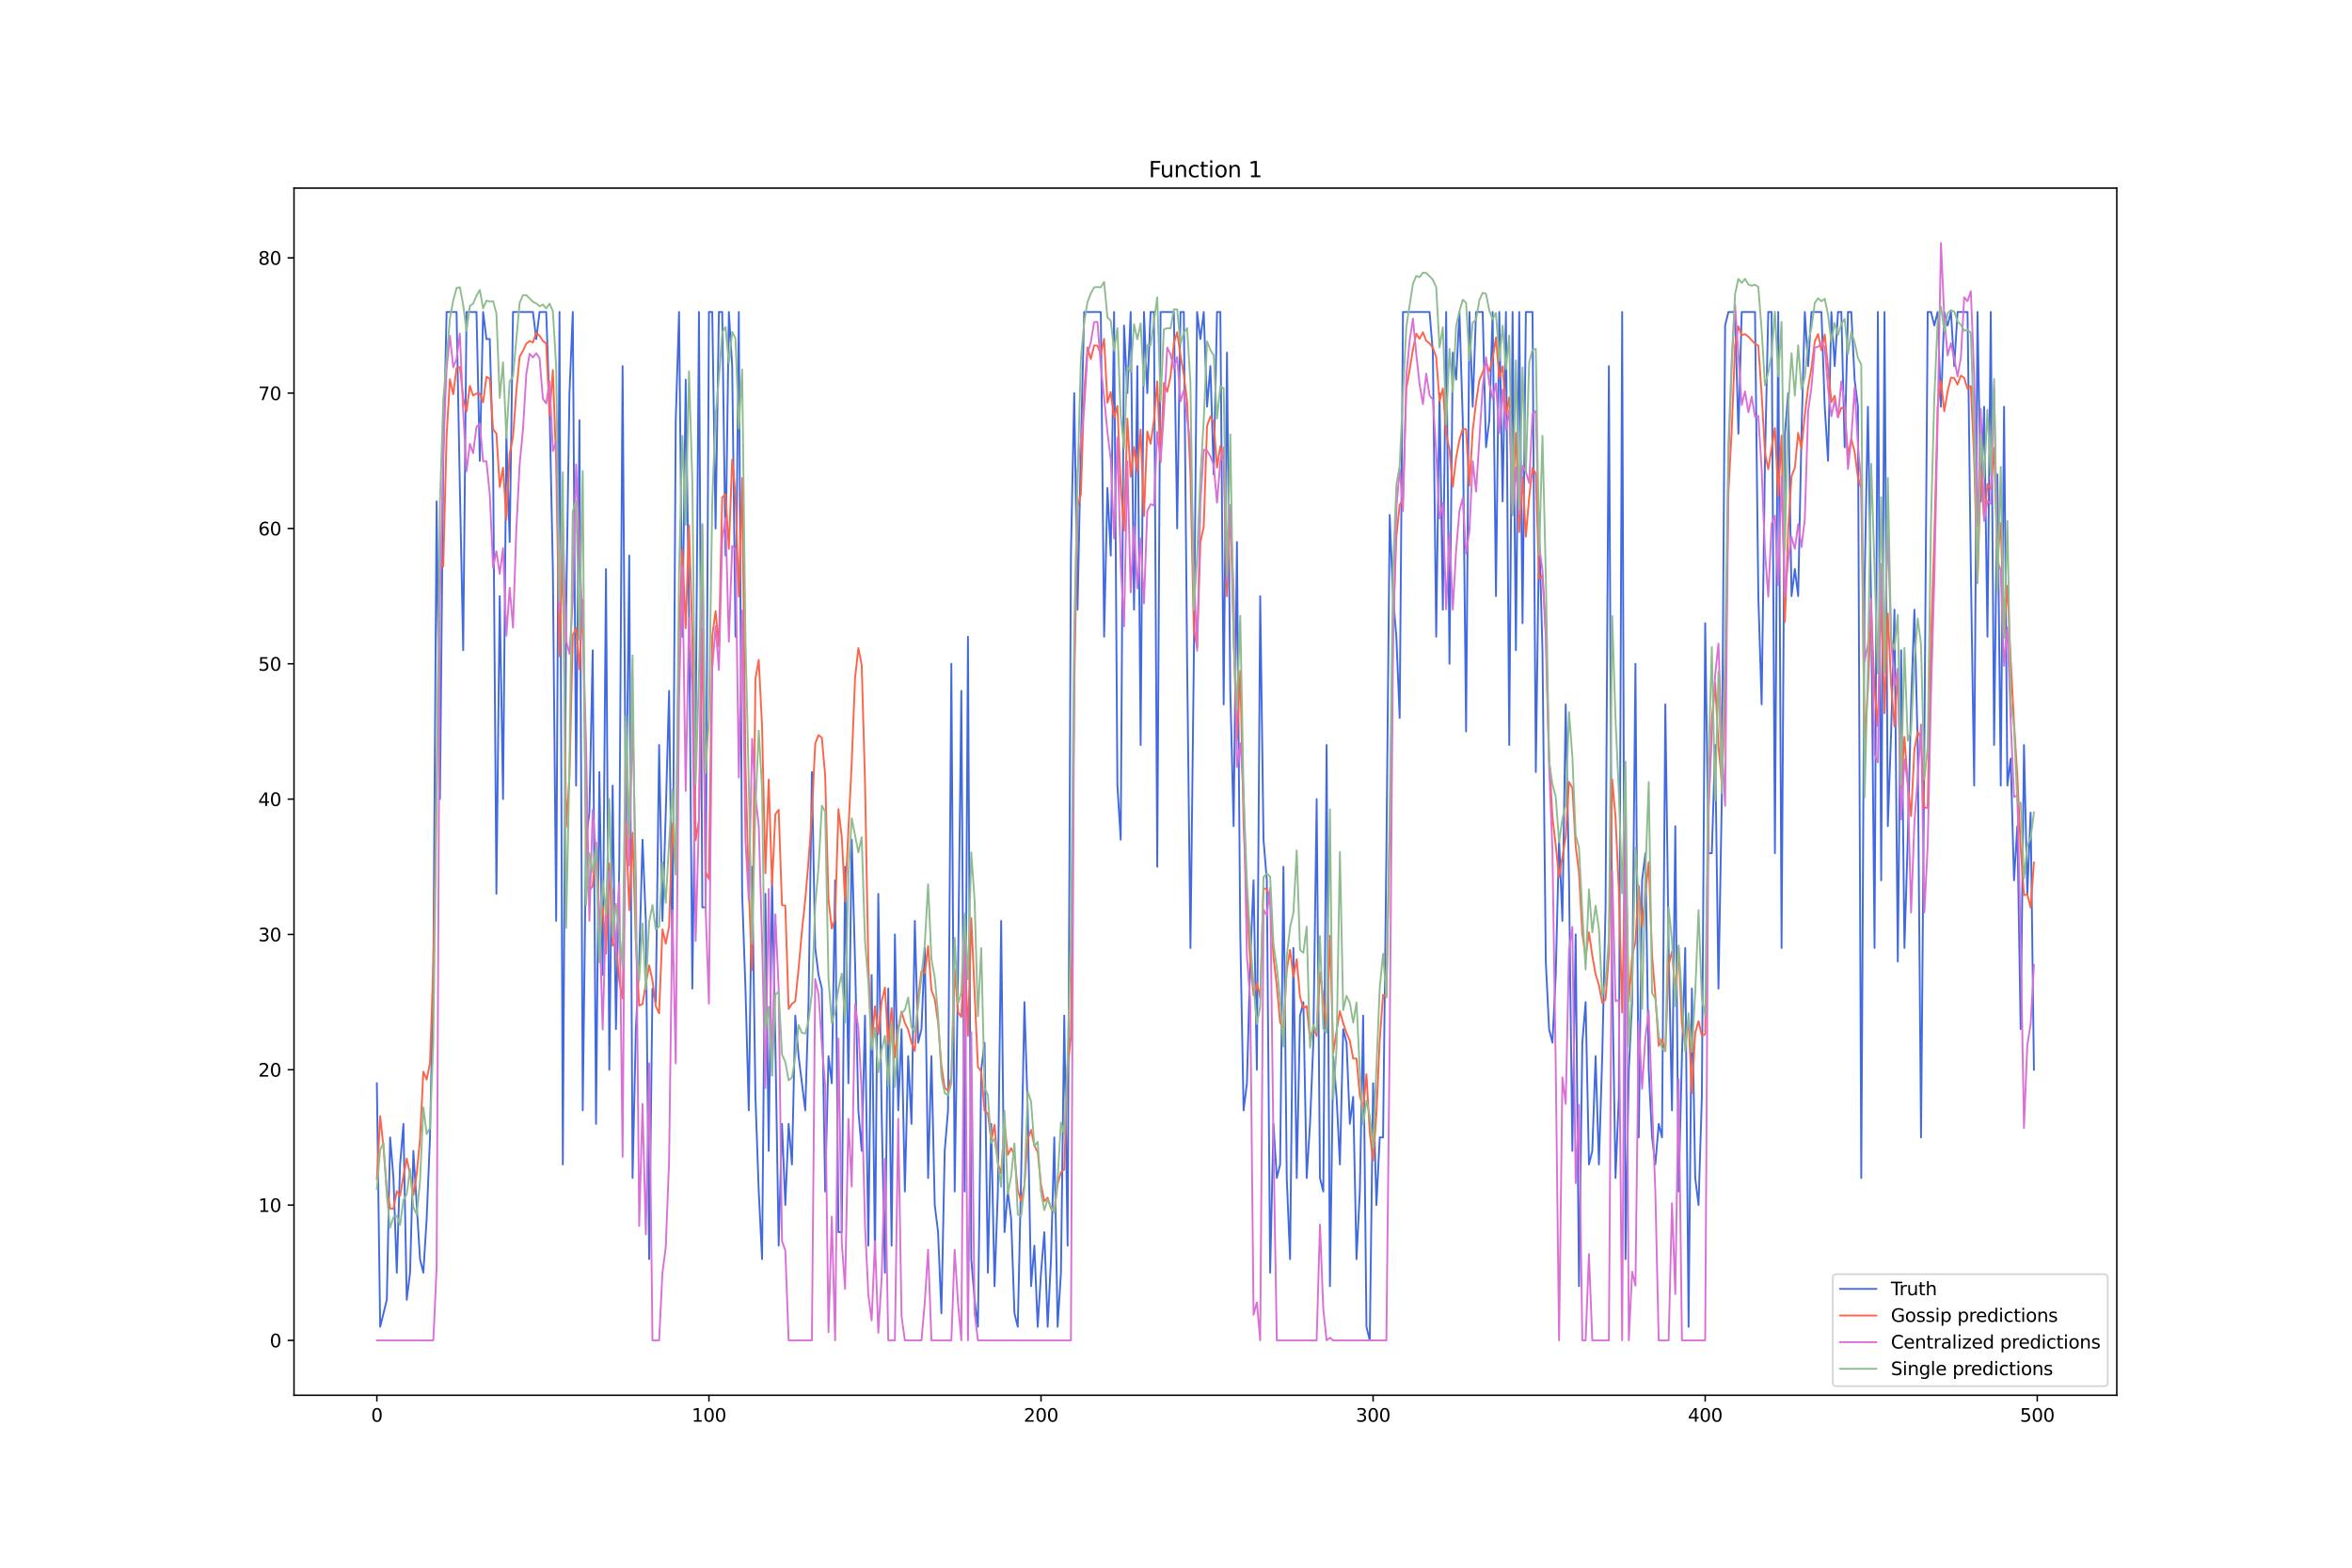 <?xml version="1.0" encoding="utf-8" standalone="no"?>
<!DOCTYPE svg PUBLIC "-//W3C//DTD SVG 1.1//EN"
  "http://www.w3.org/Graphics/SVG/1.1/DTD/svg11.dtd">
<svg xmlns:xlink="http://www.w3.org/1999/xlink" width="1296pt" height="864pt" viewBox="0 0 1296 864" xmlns="http://www.w3.org/2000/svg" version="1.1">
 <defs>
  <style type="text/css">*{stroke-linejoin: round; stroke-linecap: butt}</style>
 </defs>
 <g id="figure_1">
  <g id="patch_1">
   <path d="M 0 864 
L 1296 864 
L 1296 0 
L 0 0 
z
" style="fill: #ffffff"/>
  </g>
  <g id="axes_1">
   <g id="patch_2">
    <path d="M 162 768.96 
L 1166.4 768.96 
L 1166.4 103.68 
L 162 103.68 
z
" style="fill: #ffffff"/>
   </g>
   <g id="matplotlib.axis_1">
    <g id="xtick_1">
     <g id="line2d_1">
      <defs>
       <path id="m8a4a2d8329" d="M 0 0 
L 0 3.5 
" style="stroke: #000000; stroke-width: 0.8"/>
      </defs>
      <g>
       <use xlink:href="#m8a4a2d8329" x="207.655" y="768.96" style="stroke: #000000; stroke-width: 0.8"/>
      </g>
     </g>
     <g id="text_1">
      <!-- 0 -->
      <g transform="translate(204.473 783.558) scale(0.1 -0.1)">
       <defs>
        <path id="DejaVuSans-30" d="M 2034 4250 
Q 1547 4250 1301 3770 
Q 1056 3291 1056 2328 
Q 1056 1369 1301 889 
Q 1547 409 2034 409 
Q 2525 409 2770 889 
Q 3016 1369 3016 2328 
Q 3016 3291 2770 3770 
Q 2525 4250 2034 4250 
z
M 2034 4750 
Q 2819 4750 3233 4129 
Q 3647 3509 3647 2328 
Q 3647 1150 3233 529 
Q 2819 -91 2034 -91 
Q 1250 -91 836 529 
Q 422 1150 422 2328 
Q 422 3509 836 4129 
Q 1250 4750 2034 4750 
z
" transform="scale(0.016)"/>
       </defs>
       <use xlink:href="#DejaVuSans-30"/>
      </g>
     </g>
    </g>
    <g id="xtick_2">
     <g id="line2d_2">
      <g>
       <use xlink:href="#m8a4a2d8329" x="390.639" y="768.96" style="stroke: #000000; stroke-width: 0.8"/>
      </g>
     </g>
     <g id="text_2">
      <!-- 100 -->
      <g transform="translate(381.095 783.558) scale(0.1 -0.1)">
       <defs>
        <path id="DejaVuSans-31" d="M 794 531 
L 1825 531 
L 1825 4091 
L 703 3866 
L 703 4441 
L 1819 4666 
L 2450 4666 
L 2450 531 
L 3481 531 
L 3481 0 
L 794 0 
L 794 531 
z
" transform="scale(0.016)"/>
       </defs>
       <use xlink:href="#DejaVuSans-31"/>
       <use xlink:href="#DejaVuSans-30" x="63.623"/>
       <use xlink:href="#DejaVuSans-30" x="127.246"/>
      </g>
     </g>
    </g>
    <g id="xtick_3">
     <g id="line2d_3">
      <g>
       <use xlink:href="#m8a4a2d8329" x="573.623" y="768.96" style="stroke: #000000; stroke-width: 0.8"/>
      </g>
     </g>
     <g id="text_3">
      <!-- 200 -->
      <g transform="translate(564.079 783.558) scale(0.1 -0.1)">
       <defs>
        <path id="DejaVuSans-32" d="M 1228 531 
L 3431 531 
L 3431 0 
L 469 0 
L 469 531 
Q 828 903 1448 1529 
Q 2069 2156 2228 2338 
Q 2531 2678 2651 2914 
Q 2772 3150 2772 3378 
Q 2772 3750 2511 3984 
Q 2250 4219 1831 4219 
Q 1534 4219 1204 4116 
Q 875 4013 500 3803 
L 500 4441 
Q 881 4594 1212 4672 
Q 1544 4750 1819 4750 
Q 2544 4750 2975 4387 
Q 3406 4025 3406 3419 
Q 3406 3131 3298 2873 
Q 3191 2616 2906 2266 
Q 2828 2175 2409 1742 
Q 1991 1309 1228 531 
z
" transform="scale(0.016)"/>
       </defs>
       <use xlink:href="#DejaVuSans-32"/>
       <use xlink:href="#DejaVuSans-30" x="63.623"/>
       <use xlink:href="#DejaVuSans-30" x="127.246"/>
      </g>
     </g>
    </g>
    <g id="xtick_4">
     <g id="line2d_4">
      <g>
       <use xlink:href="#m8a4a2d8329" x="756.607" y="768.96" style="stroke: #000000; stroke-width: 0.8"/>
      </g>
     </g>
     <g id="text_4">
      <!-- 300 -->
      <g transform="translate(747.063 783.558) scale(0.1 -0.1)">
       <defs>
        <path id="DejaVuSans-33" d="M 2597 2516 
Q 3050 2419 3304 2112 
Q 3559 1806 3559 1356 
Q 3559 666 3084 287 
Q 2609 -91 1734 -91 
Q 1441 -91 1130 -33 
Q 819 25 488 141 
L 488 750 
Q 750 597 1062 519 
Q 1375 441 1716 441 
Q 2309 441 2620 675 
Q 2931 909 2931 1356 
Q 2931 1769 2642 2001 
Q 2353 2234 1838 2234 
L 1294 2234 
L 1294 2753 
L 1863 2753 
Q 2328 2753 2575 2939 
Q 2822 3125 2822 3475 
Q 2822 3834 2567 4026 
Q 2313 4219 1838 4219 
Q 1578 4219 1281 4162 
Q 984 4106 628 3988 
L 628 4550 
Q 988 4650 1302 4700 
Q 1616 4750 1894 4750 
Q 2613 4750 3031 4423 
Q 3450 4097 3450 3541 
Q 3450 3153 3228 2886 
Q 3006 2619 2597 2516 
z
" transform="scale(0.016)"/>
       </defs>
       <use xlink:href="#DejaVuSans-33"/>
       <use xlink:href="#DejaVuSans-30" x="63.623"/>
       <use xlink:href="#DejaVuSans-30" x="127.246"/>
      </g>
     </g>
    </g>
    <g id="xtick_5">
     <g id="line2d_5">
      <g>
       <use xlink:href="#m8a4a2d8329" x="939.591" y="768.96" style="stroke: #000000; stroke-width: 0.8"/>
      </g>
     </g>
     <g id="text_5">
      <!-- 400 -->
      <g transform="translate(930.047 783.558) scale(0.1 -0.1)">
       <defs>
        <path id="DejaVuSans-34" d="M 2419 4116 
L 825 1625 
L 2419 1625 
L 2419 4116 
z
M 2253 4666 
L 3047 4666 
L 3047 1625 
L 3713 1625 
L 3713 1100 
L 3047 1100 
L 3047 0 
L 2419 0 
L 2419 1100 
L 313 1100 
L 313 1709 
L 2253 4666 
z
" transform="scale(0.016)"/>
       </defs>
       <use xlink:href="#DejaVuSans-34"/>
       <use xlink:href="#DejaVuSans-30" x="63.623"/>
       <use xlink:href="#DejaVuSans-30" x="127.246"/>
      </g>
     </g>
    </g>
    <g id="xtick_6">
     <g id="line2d_6">
      <g>
       <use xlink:href="#m8a4a2d8329" x="1122.575" y="768.96" style="stroke: #000000; stroke-width: 0.8"/>
      </g>
     </g>
     <g id="text_6">
      <!-- 500 -->
      <g transform="translate(1113.032 783.558) scale(0.1 -0.1)">
       <defs>
        <path id="DejaVuSans-35" d="M 691 4666 
L 3169 4666 
L 3169 4134 
L 1269 4134 
L 1269 2991 
Q 1406 3038 1543 3061 
Q 1681 3084 1819 3084 
Q 2600 3084 3056 2656 
Q 3513 2228 3513 1497 
Q 3513 744 3044 326 
Q 2575 -91 1722 -91 
Q 1428 -91 1123 -41 
Q 819 9 494 109 
L 494 744 
Q 775 591 1075 516 
Q 1375 441 1709 441 
Q 2250 441 2565 725 
Q 2881 1009 2881 1497 
Q 2881 1984 2565 2268 
Q 2250 2553 1709 2553 
Q 1456 2553 1204 2497 
Q 953 2441 691 2322 
L 691 4666 
z
" transform="scale(0.016)"/>
       </defs>
       <use xlink:href="#DejaVuSans-35"/>
       <use xlink:href="#DejaVuSans-30" x="63.623"/>
       <use xlink:href="#DejaVuSans-30" x="127.246"/>
      </g>
     </g>
    </g>
   </g>
   <g id="matplotlib.axis_2">
    <g id="ytick_1">
     <g id="line2d_7">
      <defs>
       <path id="mbf4231fd70" d="M 0 0 
L -3.5 0 
" style="stroke: #000000; stroke-width: 0.8"/>
      </defs>
      <g>
       <use xlink:href="#mbf4231fd70" x="162" y="738.72" style="stroke: #000000; stroke-width: 0.8"/>
      </g>
     </g>
     <g id="text_7">
      <!-- 0 -->
      <g transform="translate(148.637 742.519) scale(0.1 -0.1)">
       <use xlink:href="#DejaVuSans-30"/>
      </g>
     </g>
    </g>
    <g id="ytick_2">
     <g id="line2d_8">
      <g>
       <use xlink:href="#mbf4231fd70" x="162" y="664.144" style="stroke: #000000; stroke-width: 0.8"/>
      </g>
     </g>
     <g id="text_8">
      <!-- 10 -->
      <g transform="translate(142.275 667.943) scale(0.1 -0.1)">
       <use xlink:href="#DejaVuSans-31"/>
       <use xlink:href="#DejaVuSans-30" x="63.623"/>
      </g>
     </g>
    </g>
    <g id="ytick_3">
     <g id="line2d_9">
      <g>
       <use xlink:href="#mbf4231fd70" x="162" y="589.568" style="stroke: #000000; stroke-width: 0.8"/>
      </g>
     </g>
     <g id="text_9">
      <!-- 20 -->
      <g transform="translate(142.275 593.367) scale(0.1 -0.1)">
       <use xlink:href="#DejaVuSans-32"/>
       <use xlink:href="#DejaVuSans-30" x="63.623"/>
      </g>
     </g>
    </g>
    <g id="ytick_4">
     <g id="line2d_10">
      <g>
       <use xlink:href="#mbf4231fd70" x="162" y="514.992" style="stroke: #000000; stroke-width: 0.8"/>
      </g>
     </g>
     <g id="text_10">
      <!-- 30 -->
      <g transform="translate(142.275 518.791) scale(0.1 -0.1)">
       <use xlink:href="#DejaVuSans-33"/>
       <use xlink:href="#DejaVuSans-30" x="63.623"/>
      </g>
     </g>
    </g>
    <g id="ytick_5">
     <g id="line2d_11">
      <g>
       <use xlink:href="#mbf4231fd70" x="162" y="440.416" style="stroke: #000000; stroke-width: 0.8"/>
      </g>
     </g>
     <g id="text_11">
      <!-- 40 -->
      <g transform="translate(142.275 444.215) scale(0.1 -0.1)">
       <use xlink:href="#DejaVuSans-34"/>
       <use xlink:href="#DejaVuSans-30" x="63.623"/>
      </g>
     </g>
    </g>
    <g id="ytick_6">
     <g id="line2d_12">
      <g>
       <use xlink:href="#mbf4231fd70" x="162" y="365.84" style="stroke: #000000; stroke-width: 0.8"/>
      </g>
     </g>
     <g id="text_12">
      <!-- 50 -->
      <g transform="translate(142.275 369.639) scale(0.1 -0.1)">
       <use xlink:href="#DejaVuSans-35"/>
       <use xlink:href="#DejaVuSans-30" x="63.623"/>
      </g>
     </g>
    </g>
    <g id="ytick_7">
     <g id="line2d_13">
      <g>
       <use xlink:href="#mbf4231fd70" x="162" y="291.264" style="stroke: #000000; stroke-width: 0.8"/>
      </g>
     </g>
     <g id="text_13">
      <!-- 60 -->
      <g transform="translate(142.275 295.063) scale(0.1 -0.1)">
       <defs>
        <path id="DejaVuSans-36" d="M 2113 2584 
Q 1688 2584 1439 2293 
Q 1191 2003 1191 1497 
Q 1191 994 1439 701 
Q 1688 409 2113 409 
Q 2538 409 2786 701 
Q 3034 994 3034 1497 
Q 3034 2003 2786 2293 
Q 2538 2584 2113 2584 
z
M 3366 4563 
L 3366 3988 
Q 3128 4100 2886 4159 
Q 2644 4219 2406 4219 
Q 1781 4219 1451 3797 
Q 1122 3375 1075 2522 
Q 1259 2794 1537 2939 
Q 1816 3084 2150 3084 
Q 2853 3084 3261 2657 
Q 3669 2231 3669 1497 
Q 3669 778 3244 343 
Q 2819 -91 2113 -91 
Q 1303 -91 875 529 
Q 447 1150 447 2328 
Q 447 3434 972 4092 
Q 1497 4750 2381 4750 
Q 2619 4750 2861 4703 
Q 3103 4656 3366 4563 
z
" transform="scale(0.016)"/>
       </defs>
       <use xlink:href="#DejaVuSans-36"/>
       <use xlink:href="#DejaVuSans-30" x="63.623"/>
      </g>
     </g>
    </g>
    <g id="ytick_8">
     <g id="line2d_14">
      <g>
       <use xlink:href="#mbf4231fd70" x="162" y="216.688" style="stroke: #000000; stroke-width: 0.8"/>
      </g>
     </g>
     <g id="text_14">
      <!-- 70 -->
      <g transform="translate(142.275 220.487) scale(0.1 -0.1)">
       <defs>
        <path id="DejaVuSans-37" d="M 525 4666 
L 3525 4666 
L 3525 4397 
L 1831 0 
L 1172 0 
L 2766 4134 
L 525 4134 
L 525 4666 
z
" transform="scale(0.016)"/>
       </defs>
       <use xlink:href="#DejaVuSans-37"/>
       <use xlink:href="#DejaVuSans-30" x="63.623"/>
      </g>
     </g>
    </g>
    <g id="ytick_9">
     <g id="line2d_15">
      <g>
       <use xlink:href="#mbf4231fd70" x="162" y="142.111" style="stroke: #000000; stroke-width: 0.8"/>
      </g>
     </g>
     <g id="text_15">
      <!-- 80 -->
      <g transform="translate(142.275 145.911) scale(0.1 -0.1)">
       <defs>
        <path id="DejaVuSans-38" d="M 2034 2216 
Q 1584 2216 1326 1975 
Q 1069 1734 1069 1313 
Q 1069 891 1326 650 
Q 1584 409 2034 409 
Q 2484 409 2743 651 
Q 3003 894 3003 1313 
Q 3003 1734 2745 1975 
Q 2488 2216 2034 2216 
z
M 1403 2484 
Q 997 2584 770 2862 
Q 544 3141 544 3541 
Q 544 4100 942 4425 
Q 1341 4750 2034 4750 
Q 2731 4750 3128 4425 
Q 3525 4100 3525 3541 
Q 3525 3141 3298 2862 
Q 3072 2584 2669 2484 
Q 3125 2378 3379 2068 
Q 3634 1759 3634 1313 
Q 3634 634 3220 271 
Q 2806 -91 2034 -91 
Q 1263 -91 848 271 
Q 434 634 434 1313 
Q 434 1759 690 2068 
Q 947 2378 1403 2484 
z
M 1172 3481 
Q 1172 3119 1398 2916 
Q 1625 2713 2034 2713 
Q 2441 2713 2670 2916 
Q 2900 3119 2900 3481 
Q 2900 3844 2670 4047 
Q 2441 4250 2034 4250 
Q 1625 4250 1398 4047 
Q 1172 3844 1172 3481 
z
" transform="scale(0.016)"/>
       </defs>
       <use xlink:href="#DejaVuSans-38"/>
       <use xlink:href="#DejaVuSans-30" x="63.623"/>
      </g>
     </g>
    </g>
   </g>
   <g id="line2d_16">
    <path d="M 207.655 597.025 
L 209.484 731.262 
L 213.144 716.347 
L 214.974 626.856 
L 216.804 649.229 
L 218.634 701.432 
L 220.463 641.771 
L 222.293 619.398 
L 224.123 716.347 
L 225.953 701.432 
L 227.783 634.314 
L 231.442 693.974 
L 233.272 701.432 
L 235.102 671.602 
L 236.932 626.856 
L 238.762 537.365 
L 240.592 276.348 
L 242.422 440.416 
L 244.251 253.976 
L 246.081 171.942 
L 251.571 171.942 
L 253.401 268.891 
L 255.23 358.382 
L 257.06 171.942 
L 262.55 171.942 
L 264.38 253.976 
L 266.209 171.942 
L 268.039 186.857 
L 269.869 186.857 
L 271.699 253.976 
L 273.529 492.619 
L 275.359 328.552 
L 277.189 440.416 
L 279.018 239.06 
L 280.848 298.721 
L 282.678 171.942 
L 293.657 171.942 
L 295.487 186.857 
L 297.317 171.942 
L 300.976 171.942 
L 302.806 224.145 
L 304.636 313.636 
L 306.466 507.534 
L 308.296 171.942 
L 310.126 641.771 
L 311.956 336.009 
L 313.785 216.688 
L 315.615 171.942 
L 317.445 432.958 
L 319.275 231.603 
L 321.105 611.941 
L 322.935 462.789 
L 324.764 447.873 
L 326.594 358.382 
L 328.424 619.398 
L 330.254 425.501 
L 332.084 537.365 
L 333.914 313.636 
L 335.743 589.568 
L 337.573 432.958 
L 339.403 567.195 
L 341.233 477.704 
L 343.063 201.772 
L 344.893 462.789 
L 346.723 306.179 
L 348.552 649.229 
L 350.382 567.195 
L 352.212 529.907 
L 354.042 462.789 
L 355.872 507.534 
L 357.702 693.974 
L 359.531 544.822 
L 361.361 552.28 
L 363.191 410.585 
L 365.021 507.534 
L 366.851 447.873 
L 368.681 380.755 
L 370.51 529.907 
L 372.34 231.603 
L 374.17 171.942 
L 376 350.924 
L 377.83 209.23 
L 379.66 336.009 
L 381.489 544.822 
L 383.319 403.128 
L 385.149 171.942 
L 386.979 500.077 
L 388.809 500.077 
L 390.639 171.942 
L 392.469 171.942 
L 394.298 291.264 
L 396.128 171.942 
L 397.958 171.942 
L 399.788 306.179 
L 401.618 171.942 
L 403.448 201.772 
L 405.277 350.924 
L 407.107 171.942 
L 408.937 492.619 
L 410.767 544.822 
L 412.597 611.941 
L 414.427 477.704 
L 416.256 604.483 
L 418.086 656.686 
L 419.916 693.974 
L 421.746 492.619 
L 423.576 634.314 
L 425.406 485.161 
L 427.236 574.653 
L 429.065 686.517 
L 430.895 619.398 
L 432.725 664.144 
L 434.555 619.398 
L 436.385 641.771 
L 438.215 559.737 
L 440.044 582.11 
L 443.704 611.941 
L 445.534 552.28 
L 447.364 425.501 
L 449.194 522.449 
L 451.023 537.365 
L 452.853 544.822 
L 454.683 656.686 
L 456.513 582.11 
L 458.343 597.025 
L 460.173 485.161 
L 462.003 679.059 
L 463.832 679.059 
L 465.662 477.704 
L 467.492 597.025 
L 469.322 462.789 
L 471.152 529.907 
L 472.982 611.941 
L 474.811 634.314 
L 476.641 559.737 
L 478.471 686.517 
L 480.301 537.365 
L 482.131 693.974 
L 483.961 492.619 
L 485.79 611.941 
L 487.62 701.432 
L 489.45 544.822 
L 491.28 686.517 
L 493.11 514.992 
L 494.94 611.941 
L 496.77 567.195 
L 498.599 656.686 
L 500.429 582.11 
L 502.259 619.398 
L 504.089 507.534 
L 505.919 574.653 
L 507.749 567.195 
L 509.578 522.449 
L 511.408 649.229 
L 513.238 582.11 
L 515.068 664.144 
L 516.898 679.059 
L 518.728 723.805 
L 520.557 634.314 
L 522.387 611.941 
L 524.217 365.84 
L 526.047 656.686 
L 527.877 537.365 
L 529.707 380.755 
L 531.536 656.686 
L 533.366 350.924 
L 535.196 693.974 
L 537.026 716.347 
L 538.856 731.262 
L 540.686 589.568 
L 542.516 574.653 
L 544.345 701.432 
L 546.175 619.398 
L 548.005 708.89 
L 549.835 656.686 
L 551.665 507.534 
L 553.495 679.059 
L 555.324 656.686 
L 557.154 671.602 
L 558.984 723.805 
L 560.814 731.262 
L 562.644 649.229 
L 564.474 552.28 
L 566.303 611.941 
L 568.133 708.89 
L 569.963 686.517 
L 571.793 731.262 
L 573.623 701.432 
L 575.453 679.059 
L 577.283 731.262 
L 579.112 693.974 
L 580.942 626.856 
L 582.772 731.262 
L 584.602 701.432 
L 586.432 559.737 
L 588.262 686.517 
L 590.091 306.179 
L 591.921 216.688 
L 593.751 336.009 
L 595.581 246.518 
L 597.411 171.942 
L 606.56 171.942 
L 608.39 350.924 
L 610.22 268.891 
L 612.05 306.179 
L 613.879 171.942 
L 615.709 432.958 
L 617.539 462.789 
L 619.369 179.399 
L 621.199 216.688 
L 623.029 171.942 
L 624.858 336.009 
L 626.688 201.772 
L 628.518 410.585 
L 630.348 171.942 
L 632.178 216.688 
L 634.008 171.942 
L 635.837 171.942 
L 637.667 477.704 
L 639.497 171.942 
L 646.817 171.942 
L 648.646 291.264 
L 650.476 171.942 
L 652.306 171.942 
L 654.136 365.84 
L 655.966 522.449 
L 657.796 365.84 
L 659.625 171.942 
L 661.455 186.857 
L 663.285 171.942 
L 665.115 224.145 
L 666.945 201.772 
L 668.775 261.433 
L 670.604 171.942 
L 672.434 171.942 
L 674.264 388.212 
L 676.094 194.315 
L 677.924 380.755 
L 679.754 455.331 
L 681.583 298.721 
L 683.413 514.992 
L 685.243 611.941 
L 687.073 597.025 
L 688.903 529.907 
L 690.733 485.161 
L 692.563 589.568 
L 694.392 328.552 
L 696.222 462.789 
L 698.052 485.161 
L 699.882 701.432 
L 701.712 619.398 
L 703.542 649.229 
L 705.371 641.771 
L 707.201 477.704 
L 709.031 649.229 
L 710.861 693.974 
L 712.691 522.449 
L 714.521 649.229 
L 716.35 559.737 
L 718.18 552.28 
L 720.01 649.229 
L 721.84 619.398 
L 723.67 574.653 
L 725.5 440.416 
L 727.33 649.229 
L 729.159 656.686 
L 730.989 410.585 
L 732.819 708.89 
L 734.649 582.11 
L 736.479 604.483 
L 738.309 641.771 
L 740.138 567.195 
L 741.968 574.653 
L 743.798 619.398 
L 745.628 604.483 
L 747.458 693.974 
L 749.288 656.686 
L 751.117 559.737 
L 752.947 731.262 
L 754.777 738.72 
L 756.607 597.025 
L 758.437 664.144 
L 760.267 626.856 
L 762.097 626.856 
L 763.926 470.246 
L 765.756 283.806 
L 767.586 328.552 
L 769.416 350.924 
L 771.246 395.67 
L 773.076 171.942 
L 787.714 171.942 
L 789.544 194.315 
L 791.374 350.924 
L 793.204 216.688 
L 795.034 336.009 
L 796.864 171.942 
L 798.693 365.84 
L 800.523 194.315 
L 802.353 209.23 
L 804.183 171.942 
L 806.013 231.603 
L 807.843 403.128 
L 809.672 171.942 
L 811.502 224.145 
L 813.332 171.942 
L 816.992 171.942 
L 818.822 246.518 
L 820.651 231.603 
L 822.481 171.942 
L 824.311 328.552 
L 826.141 171.942 
L 827.971 276.348 
L 829.801 171.942 
L 831.63 410.585 
L 833.46 171.942 
L 835.29 358.382 
L 837.12 171.942 
L 838.95 343.467 
L 840.78 171.942 
L 844.439 171.942 
L 846.269 425.501 
L 848.099 291.264 
L 849.929 358.382 
L 851.759 529.907 
L 853.589 567.195 
L 855.418 574.653 
L 857.248 537.365 
L 859.078 462.789 
L 860.908 507.534 
L 862.738 388.212 
L 864.568 485.161 
L 866.397 634.314 
L 868.227 514.992 
L 870.057 708.89 
L 871.887 574.653 
L 873.717 552.28 
L 875.547 641.771 
L 877.377 634.314 
L 879.206 582.11 
L 881.036 641.771 
L 882.866 582.11 
L 884.696 500.077 
L 886.526 201.772 
L 888.356 537.365 
L 890.185 649.229 
L 892.015 604.483 
L 893.845 171.942 
L 895.675 693.974 
L 897.505 589.568 
L 899.335 552.28 
L 901.164 365.84 
L 902.994 626.856 
L 904.824 485.161 
L 906.654 470.246 
L 908.484 589.568 
L 910.314 626.856 
L 912.144 641.771 
L 913.973 619.398 
L 915.803 626.856 
L 917.633 388.212 
L 919.463 522.449 
L 921.293 611.941 
L 923.123 455.331 
L 924.952 656.686 
L 926.782 582.11 
L 928.612 522.449 
L 930.442 731.262 
L 932.272 544.822 
L 934.102 649.229 
L 935.931 664.144 
L 937.761 604.483 
L 939.591 343.467 
L 941.421 470.246 
L 943.251 470.246 
L 945.081 410.585 
L 946.911 544.822 
L 948.74 440.416 
L 950.57 179.399 
L 952.4 171.942 
L 956.06 171.942 
L 957.89 239.06 
L 959.719 171.942 
L 967.039 171.942 
L 968.869 328.552 
L 970.698 388.212 
L 972.528 253.976 
L 974.358 171.942 
L 976.188 171.942 
L 978.018 470.246 
L 979.848 171.942 
L 981.678 522.449 
L 983.507 239.06 
L 985.337 216.688 
L 987.167 328.552 
L 988.997 313.636 
L 990.827 328.552 
L 992.657 239.06 
L 994.486 171.942 
L 996.316 201.772 
L 998.146 171.942 
L 1003.636 171.942 
L 1005.465 224.145 
L 1007.295 253.976 
L 1009.125 171.942 
L 1010.955 201.772 
L 1012.785 171.942 
L 1014.615 171.942 
L 1016.444 246.518 
L 1018.274 171.942 
L 1020.104 171.942 
L 1021.934 209.23 
L 1023.764 224.145 
L 1025.594 649.229 
L 1027.424 321.094 
L 1029.253 224.145 
L 1031.083 336.009 
L 1032.913 522.449 
L 1034.743 171.942 
L 1036.573 485.161 
L 1038.403 171.942 
L 1040.232 455.331 
L 1042.062 403.128 
L 1043.892 336.009 
L 1045.722 529.907 
L 1047.552 358.382 
L 1049.382 522.449 
L 1051.211 462.789 
L 1053.041 388.212 
L 1054.871 336.009 
L 1056.701 410.585 
L 1058.531 626.856 
L 1060.361 410.585 
L 1062.191 171.942 
L 1064.02 171.942 
L 1065.85 179.399 
L 1067.68 171.942 
L 1069.51 224.145 
L 1071.34 171.942 
L 1073.17 179.399 
L 1074.999 171.942 
L 1076.829 201.772 
L 1078.659 171.942 
L 1084.149 171.942 
L 1085.978 313.636 
L 1087.808 432.958 
L 1089.638 171.942 
L 1091.468 276.348 
L 1093.298 224.145 
L 1095.128 350.924 
L 1096.958 171.942 
L 1098.787 410.585 
L 1100.617 261.433 
L 1102.447 432.958 
L 1104.277 224.145 
L 1106.107 432.958 
L 1107.937 418.043 
L 1109.766 485.161 
L 1111.596 455.331 
L 1113.426 567.195 
L 1115.256 410.585 
L 1117.086 492.619 
L 1118.916 447.873 
L 1120.745 589.568 
L 1120.745 589.568 
" clip-path="url(#pbdfd3c3adc)" style="fill: none; stroke: #4169e1; stroke-linecap: square"/>
   </g>
   <g id="line2d_17">
    <path d="M 207.655 649.892 
L 209.484 615.131 
L 211.314 632.456 
L 213.144 655.541 
L 214.974 666.026 
L 216.804 666.169 
L 218.634 656.556 
L 220.463 658.933 
L 222.293 648.032 
L 224.123 638.529 
L 225.953 647.167 
L 227.783 658.66 
L 229.613 646.993 
L 231.442 627.67 
L 233.272 590.629 
L 235.102 595.002 
L 236.932 585.687 
L 238.762 532.481 
L 240.592 434.757 
L 242.422 310.477 
L 244.251 312.247 
L 246.081 240.31 
L 247.911 208.995 
L 249.741 217.311 
L 251.571 202.808 
L 253.401 202.252 
L 255.23 219.416 
L 257.06 226.838 
L 258.89 212.671 
L 260.72 217.98 
L 262.55 216.842 
L 264.38 216.891 
L 266.209 221.724 
L 268.039 207.649 
L 269.869 208.755 
L 271.699 236.604 
L 273.529 238.934 
L 275.359 268.382 
L 277.189 257.755 
L 279.018 286.342 
L 280.848 250.1 
L 282.678 240.766 
L 284.508 215.722 
L 286.338 196.643 
L 288.168 193.352 
L 289.997 189.411 
L 291.827 187.946 
L 293.657 188.764 
L 295.487 183.294 
L 297.317 185.047 
L 299.147 187.903 
L 300.976 189.245 
L 302.806 228.864 
L 304.636 203.92 
L 306.466 255.262 
L 308.296 361.714 
L 310.126 302.846 
L 311.956 455.679 
L 313.785 427.937 
L 315.615 350.032 
L 317.445 346.192 
L 319.275 368.8 
L 321.105 330.69 
L 322.935 456.028 
L 324.764 490.625 
L 326.594 488.468 
L 328.424 464.415 
L 330.254 505.755 
L 332.084 499.283 
L 333.914 525.524 
L 335.743 475.925 
L 337.573 521.194 
L 339.403 519.485 
L 341.233 540.671 
L 343.063 550.322 
L 344.893 453.648 
L 346.723 501.642 
L 348.552 458.902 
L 350.382 520.009 
L 352.212 554.249 
L 354.042 553.374 
L 355.872 542.113 
L 357.702 532.076 
L 359.531 540.458 
L 361.361 554.479 
L 363.191 558.498 
L 365.021 512.191 
L 366.851 520.093 
L 368.681 510.603 
L 370.51 453.98 
L 372.34 480.147 
L 374.17 347.912 
L 376 303.072 
L 377.83 346.215 
L 379.66 289.54 
L 381.489 349.829 
L 383.319 463.119 
L 385.149 452.01 
L 386.979 346.684 
L 388.809 480.461 
L 390.639 484.579 
L 392.469 350.551 
L 394.298 336.746 
L 396.128 356.279 
L 397.958 274.132 
L 399.788 272.372 
L 401.618 302.449 
L 403.448 253.271 
L 405.277 272.836 
L 407.107 328.812 
L 408.937 263.385 
L 410.767 421.25 
L 412.597 490.737 
L 414.427 534.608 
L 416.256 374.044 
L 418.086 363.655 
L 419.916 400.381 
L 421.746 481.295 
L 423.576 429.651 
L 425.406 488.01 
L 427.236 448.757 
L 429.065 446.287 
L 430.895 498.801 
L 432.725 499.163 
L 434.555 556.09 
L 436.385 553.248 
L 438.215 551.781 
L 440.044 533.789 
L 441.874 513.121 
L 443.704 496.014 
L 445.534 474.211 
L 447.364 448.885 
L 449.194 409.727 
L 451.023 405.195 
L 452.853 406.507 
L 454.683 427.297 
L 456.513 495.757 
L 458.343 511.718 
L 460.173 506.09 
L 462.003 445.937 
L 463.832 461.349 
L 465.662 496.829 
L 467.492 457.22 
L 469.322 420.201 
L 471.152 373.585 
L 472.982 357.216 
L 474.811 366.587 
L 476.641 431.054 
L 478.471 531.589 
L 480.301 575.948 
L 482.131 554.582 
L 483.961 569.994 
L 485.79 552.047 
L 487.62 544.293 
L 489.45 575.655 
L 491.28 555.559 
L 493.11 582.671 
L 494.94 566.416 
L 496.77 557.591 
L 498.599 563.71 
L 500.429 567.533 
L 502.259 574.666 
L 504.089 579.239 
L 505.919 549.497 
L 507.749 535.28 
L 509.578 536.348 
L 511.408 521.399 
L 513.238 545.581 
L 515.068 550.647 
L 516.898 563.545 
L 518.728 587.191 
L 520.557 599.556 
L 522.387 601.204 
L 524.217 593.567 
L 526.047 534.001 
L 527.877 557.757 
L 529.707 560.525 
L 531.536 520.84 
L 533.366 570.848 
L 535.196 506.003 
L 538.856 588.022 
L 540.686 590.51 
L 542.516 612.214 
L 544.345 613.629 
L 546.175 628.88 
L 548.005 619.924 
L 549.835 641.025 
L 551.665 646.738 
L 553.495 619.172 
L 555.324 636.512 
L 557.154 632.79 
L 558.984 636.649 
L 560.814 655.903 
L 562.644 662.045 
L 564.474 653.361 
L 566.303 627.808 
L 568.133 622.697 
L 569.963 631.433 
L 571.793 634.945 
L 573.623 652.974 
L 575.453 662.078 
L 577.283 660.061 
L 579.112 666.07 
L 580.942 667.773 
L 582.772 652.543 
L 584.602 646.028 
L 586.432 644.498 
L 588.262 587.714 
L 590.091 571.713 
L 591.921 379.692 
L 593.751 279.05 
L 595.581 272.524 
L 597.411 216.154 
L 599.241 191.498 
L 601.07 197.89 
L 602.9 190.372 
L 604.73 190.55 
L 606.56 195.076 
L 608.39 186.779 
L 610.22 221.989 
L 612.05 216.078 
L 613.879 230.351 
L 615.709 223.63 
L 617.539 268.086 
L 619.369 292.469 
L 621.199 230.719 
L 623.029 262.74 
L 624.858 246.38 
L 626.688 259.726 
L 628.518 236.706 
L 630.348 284.376 
L 632.178 237.801 
L 634.008 244.597 
L 635.837 231.799 
L 637.667 210.19 
L 639.497 254.816 
L 641.327 211.069 
L 643.157 215.929 
L 644.987 207.46 
L 646.817 189.05 
L 648.646 183.119 
L 650.476 195.913 
L 652.306 206.554 
L 654.136 221.437 
L 655.966 262.249 
L 657.796 346.572 
L 659.625 356.81 
L 661.455 298.69 
L 663.285 290.246 
L 665.115 234.849 
L 666.945 229.479 
L 668.775 232.826 
L 670.604 257.769 
L 672.434 245.814 
L 674.264 253.553 
L 676.094 328.615 
L 677.924 278.427 
L 679.754 352.81 
L 681.583 408.025 
L 683.413 369.743 
L 685.243 454.287 
L 687.073 499.172 
L 688.903 529.562 
L 690.733 548.465 
L 692.563 541.847 
L 694.392 549.807 
L 696.222 489.474 
L 698.052 490.11 
L 699.882 494.988 
L 701.712 527.371 
L 703.542 543.289 
L 705.371 563.586 
L 707.201 566.759 
L 709.031 534.617 
L 710.861 523.52 
L 712.691 538.346 
L 714.521 528.635 
L 716.35 549.459 
L 718.18 555.76 
L 720.01 554.505 
L 721.84 573.154 
L 723.67 565.814 
L 725.5 570.923 
L 727.33 535.727 
L 729.159 549.682 
L 730.989 568.221 
L 732.819 515.697 
L 734.649 580.458 
L 736.479 568.114 
L 738.309 557.287 
L 740.138 563.987 
L 741.968 569.402 
L 743.798 573.524 
L 745.628 583.396 
L 747.458 583.348 
L 749.288 603.84 
L 751.117 611.305 
L 752.947 592.027 
L 754.777 624.295 
L 756.607 639.699 
L 758.437 613.671 
L 760.267 572.856 
L 762.097 548.315 
L 763.926 549.289 
L 765.756 460.663 
L 767.586 347.222 
L 769.416 295.95 
L 771.246 278.234 
L 773.076 275.386 
L 774.905 214.353 
L 776.735 203.968 
L 778.565 192.572 
L 780.395 183.851 
L 782.225 186.738 
L 784.055 183.107 
L 785.884 187.854 
L 787.714 189.265 
L 789.544 191.641 
L 791.374 196.755 
L 793.204 221.08 
L 795.034 214.107 
L 796.864 239.232 
L 798.693 247.66 
L 800.523 268.372 
L 802.353 252.291 
L 804.183 242.412 
L 806.013 236.32 
L 807.843 236.607 
L 809.672 267.595 
L 811.502 237.251 
L 813.332 221.788 
L 815.162 209.597 
L 816.992 205.125 
L 818.822 199.983 
L 820.651 204.597 
L 822.481 197.711 
L 824.311 186.022 
L 826.141 208.271 
L 827.971 201.961 
L 829.801 228.736 
L 831.63 219.004 
L 833.46 273.782 
L 835.29 238.523 
L 837.12 293.257 
L 838.95 262.854 
L 840.78 295.779 
L 842.61 274.076 
L 844.439 257.934 
L 846.269 261.134 
L 848.099 319.17 
L 849.929 317.275 
L 851.759 346.709 
L 853.589 416.821 
L 855.418 450.344 
L 857.248 465.853 
L 859.078 483.45 
L 862.738 461.216 
L 864.568 430.979 
L 866.397 434.229 
L 868.227 466.197 
L 870.057 480.944 
L 871.887 514.587 
L 873.717 527.801 
L 875.547 513.811 
L 877.377 526.638 
L 879.206 536.938 
L 881.036 542.916 
L 882.866 552.726 
L 884.696 550.772 
L 886.526 526.288 
L 888.356 429.587 
L 890.185 450.579 
L 892.015 490.525 
L 893.845 558.06 
L 895.675 466.908 
L 897.505 551.861 
L 899.335 526.956 
L 901.164 519.248 
L 902.994 488.162 
L 904.824 510.544 
L 906.654 492.128 
L 908.484 475.179 
L 910.314 526.206 
L 912.144 548.672 
L 913.973 576.403 
L 915.803 572.786 
L 917.633 579.359 
L 919.463 531.762 
L 921.293 524.428 
L 923.123 545.753 
L 924.952 522.152 
L 926.782 564.551 
L 928.612 575.766 
L 930.442 562.2 
L 932.272 602.446 
L 934.102 569.179 
L 935.931 562.78 
L 937.761 570.953 
L 939.591 569.976 
L 941.421 445.217 
L 943.251 396.449 
L 945.081 376.311 
L 946.911 410.706 
L 948.74 431.272 
L 950.57 390.119 
L 952.4 271.254 
L 954.23 236.646 
L 956.06 190.386 
L 957.89 179.857 
L 959.719 184.723 
L 961.549 184.103 
L 963.379 185.545 
L 967.039 189.453 
L 968.869 190.421 
L 970.698 217.414 
L 972.528 249.264 
L 974.358 258.622 
L 976.188 246.863 
L 978.018 235.885 
L 979.848 273.452 
L 981.678 240.051 
L 983.507 342.827 
L 985.337 292.171 
L 987.167 262.415 
L 988.997 257.883 
L 990.827 238.566 
L 992.657 247.106 
L 994.486 228.704 
L 996.316 213.486 
L 998.146 202.786 
L 999.976 188.183 
L 1001.806 184.063 
L 1003.636 192.999 
L 1005.465 184.303 
L 1009.125 221.691 
L 1010.955 218.153 
L 1012.785 229.873 
L 1014.615 224.769 
L 1016.444 225.198 
L 1018.274 251.062 
L 1020.104 241.851 
L 1021.934 249.083 
L 1023.764 263.107 
L 1025.594 269.252 
L 1027.424 408.225 
L 1029.253 380.443 
L 1031.083 336.328 
L 1032.913 380.317 
L 1034.743 400.194 
L 1036.573 327.357 
L 1038.403 393.15 
L 1040.232 338.092 
L 1042.062 377.362 
L 1043.892 400.306 
L 1045.722 370.293 
L 1047.552 434.358 
L 1049.382 406.123 
L 1051.211 432.406 
L 1053.041 449.788 
L 1054.871 413.276 
L 1056.701 403.291 
L 1058.531 406.852 
L 1060.361 445.137 
L 1062.191 445.217 
L 1064.02 353.648 
L 1065.85 296.505 
L 1067.68 224.474 
L 1069.51 209.842 
L 1071.34 226.701 
L 1073.17 215.783 
L 1074.999 208.089 
L 1076.829 208.434 
L 1078.659 211.947 
L 1080.489 206.973 
L 1082.319 208.343 
L 1084.149 214.344 
L 1085.978 212.702 
L 1087.808 253.036 
L 1089.638 321.251 
L 1091.468 258.491 
L 1093.298 286.423 
L 1095.128 266.782 
L 1096.958 269.476 
L 1098.787 246.871 
L 1100.617 308.363 
L 1102.447 288.376 
L 1104.277 348.903 
L 1106.107 322.909 
L 1107.937 364.383 
L 1109.766 398.137 
L 1111.596 427.927 
L 1113.426 466.969 
L 1115.256 493.397 
L 1117.086 492.883 
L 1118.916 500.254 
L 1120.745 475.361 
L 1120.745 475.361 
" clip-path="url(#pbdfd3c3adc)" style="fill: none; stroke: #ff6347; stroke-linecap: square"/>
   </g>
   <g id="line2d_18">
    <path d="M 207.655 738.72 
L 238.762 738.72 
L 240.592 698.714 
L 242.422 331.504 
L 244.251 247.241 
L 246.081 203.471 
L 247.911 185.038 
L 249.741 202.409 
L 251.571 197.809 
L 253.401 183.888 
L 255.23 227.044 
L 257.06 259.738 
L 258.89 244.609 
L 260.72 249.759 
L 262.55 235.251 
L 264.38 233.493 
L 266.209 254.278 
L 268.039 254.21 
L 269.869 272.421 
L 271.699 312.847 
L 273.529 303.803 
L 275.359 316.283 
L 277.189 302.081 
L 279.018 350.308 
L 280.848 323.892 
L 282.678 345.914 
L 284.508 291.821 
L 286.338 255.82 
L 288.168 236.889 
L 289.997 206.211 
L 291.827 194.978 
L 293.657 197.008 
L 295.487 194.686 
L 297.317 197.52 
L 299.147 219.803 
L 300.976 222.344 
L 302.806 210.242 
L 304.636 248.607 
L 306.466 243.286 
L 308.296 336.204 
L 310.126 286.294 
L 311.956 353.101 
L 313.785 360.306 
L 315.615 331.87 
L 317.445 256.019 
L 321.105 346.226 
L 322.935 409.644 
L 324.764 507.46 
L 326.594 446.334 
L 328.424 470.583 
L 330.254 504.411 
L 332.084 567.421 
L 333.914 502.649 
L 335.743 480.31 
L 337.573 491.704 
L 339.403 524.965 
L 341.233 486.342 
L 343.063 637.555 
L 344.893 397.337 
L 346.723 476.968 
L 348.552 393.786 
L 350.382 482.923 
L 352.212 675.67 
L 354.042 608.408 
L 355.872 680.331 
L 357.702 585.968 
L 359.531 738.72 
L 363.191 738.72 
L 365.021 701.557 
L 366.851 687.286 
L 368.681 639.768 
L 370.51 501.688 
L 372.34 586.058 
L 374.17 384.875 
L 376 312.066 
L 377.83 435.963 
L 379.66 340.412 
L 381.489 382.528 
L 383.319 518.578 
L 385.149 451.549 
L 386.979 289.374 
L 388.809 500.752 
L 390.639 553.143 
L 392.469 368.738 
L 394.298 345.134 
L 396.128 369.247 
L 397.958 297.608 
L 399.788 285.361 
L 401.618 353.656 
L 403.448 300.961 
L 405.277 302.852 
L 407.107 428.567 
L 408.937 336.49 
L 410.767 463.372 
L 412.597 496.062 
L 414.427 407.199 
L 416.256 439.168 
L 418.086 455.131 
L 419.916 518.447 
L 421.746 599.651 
L 423.576 489.921 
L 425.406 592.806 
L 427.236 503.945 
L 429.065 545.074 
L 430.895 683.982 
L 432.725 689.178 
L 434.555 738.72 
L 447.364 738.72 
L 449.194 539.611 
L 451.023 547.926 
L 452.853 575.78 
L 454.683 597.948 
L 456.513 734.234 
L 458.343 670.51 
L 460.173 738.72 
L 462.003 572.35 
L 463.832 684.639 
L 465.662 710.313 
L 467.492 616.613 
L 469.322 653.935 
L 471.152 553.457 
L 472.982 566.92 
L 474.811 601.715 
L 476.641 675.257 
L 478.471 713.652 
L 480.301 727.747 
L 482.131 683.936 
L 483.961 734.598 
L 485.79 704.538 
L 487.62 638.608 
L 489.45 738.72 
L 493.11 738.72 
L 494.94 616.552 
L 496.77 725.413 
L 498.599 738.72 
L 507.749 738.72 
L 509.578 717.897 
L 511.408 688.735 
L 513.238 738.72 
L 524.217 738.72 
L 526.047 688.737 
L 527.877 717.966 
L 529.707 738.72 
L 531.536 508.884 
L 533.366 738.72 
L 535.196 568.934 
L 537.026 723.686 
L 538.856 738.72 
L 590.091 738.72 
L 591.921 366.77 
L 593.751 259.723 
L 595.581 243.255 
L 597.411 225.279 
L 599.241 194.852 
L 601.07 188.557 
L 602.9 177.518 
L 604.73 177.384 
L 606.56 201.681 
L 608.39 219.181 
L 610.22 237.998 
L 612.05 253.273 
L 613.879 296.821 
L 615.709 241.103 
L 617.539 311.242 
L 619.369 345.252 
L 621.199 254.18 
L 623.029 326.56 
L 624.858 290.118 
L 626.688 324.351 
L 628.518 296.771 
L 630.348 332.618 
L 632.178 281.596 
L 634.008 277.9 
L 635.837 278.603 
L 637.667 238.005 
L 639.497 253.977 
L 641.327 227.791 
L 643.157 191.521 
L 644.987 195.307 
L 646.817 203.228 
L 648.646 196.774 
L 650.476 221.253 
L 652.306 215.101 
L 654.136 230.614 
L 655.966 244.564 
L 657.796 314.701 
L 659.625 358.625 
L 661.455 276.59 
L 663.285 247.861 
L 665.115 248.329 
L 666.945 251.432 
L 668.775 256.277 
L 670.604 277.093 
L 672.434 254.314 
L 674.264 246.484 
L 676.094 319.941 
L 677.924 278.573 
L 679.754 326.251 
L 681.583 422.775 
L 683.413 409.627 
L 685.243 436.406 
L 687.073 526.674 
L 688.903 551.134 
L 690.733 724.591 
L 692.563 717.749 
L 694.392 738.72 
L 696.222 501.354 
L 698.052 504.553 
L 699.882 489.278 
L 701.712 630.426 
L 703.542 738.72 
L 725.5 738.72 
L 727.33 674.91 
L 729.159 721.547 
L 730.989 738.72 
L 732.819 737.312 
L 734.649 738.72 
L 763.926 738.72 
L 765.756 573.152 
L 767.586 355.277 
L 769.416 280.309 
L 771.246 258.127 
L 773.076 281.752 
L 774.905 207.359 
L 776.735 187.653 
L 778.565 175.578 
L 780.395 195.202 
L 782.225 211.806 
L 784.055 222.757 
L 785.884 205.935 
L 787.714 217.967 
L 789.544 220.303 
L 791.374 249.568 
L 793.204 285.705 
L 795.034 277.264 
L 796.864 335.791 
L 798.693 293.961 
L 800.523 335.953 
L 802.353 303.371 
L 804.183 281.471 
L 806.013 274.547 
L 807.843 305.14 
L 809.672 292.738 
L 811.502 254.162 
L 813.332 270.964 
L 816.992 213.411 
L 818.822 196.932 
L 820.651 211.604 
L 822.481 219.651 
L 824.311 211.297 
L 826.141 238.729 
L 827.971 214.717 
L 829.801 236.686 
L 831.63 225.983 
L 833.46 283.984 
L 835.29 257.711 
L 837.12 283.128 
L 838.95 256.762 
L 840.78 260.018 
L 842.61 266.263 
L 844.439 228.007 
L 846.269 226.575 
L 848.099 300.905 
L 849.929 314.193 
L 851.759 351.986 
L 853.589 422.428 
L 855.418 468.433 
L 857.248 588.148 
L 859.078 738.72 
L 860.908 593.754 
L 862.738 608.448 
L 864.568 523.393 
L 866.397 510.879 
L 868.227 652.09 
L 870.057 608.856 
L 871.887 738.72 
L 873.717 738.72 
L 875.547 691.152 
L 877.377 738.72 
L 886.526 738.72 
L 888.356 479.925 
L 890.185 551.815 
L 892.015 551.018 
L 893.845 738.72 
L 895.675 441.47 
L 897.505 738.72 
L 899.335 700.847 
L 901.164 708.565 
L 902.994 563.148 
L 904.824 600.076 
L 906.654 571.721 
L 908.484 557.082 
L 912.144 657.409 
L 913.973 738.72 
L 919.463 738.72 
L 921.293 663.115 
L 923.123 713.238 
L 924.952 594.751 
L 926.782 738.72 
L 939.591 738.72 
L 941.421 446.546 
L 943.251 405.291 
L 945.081 372.004 
L 946.911 354.691 
L 948.74 409.032 
L 950.57 444.1 
L 952.4 253.984 
L 954.23 199.844 
L 956.06 167.725 
L 959.719 223.24 
L 961.549 215.706 
L 963.379 227.229 
L 965.209 218.549 
L 967.039 229.717 
L 968.869 229.256 
L 970.698 258.53 
L 972.528 303.704 
L 974.358 328.842 
L 976.188 288.622 
L 978.018 284.208 
L 979.848 322.558 
L 981.678 262.588 
L 983.507 328.801 
L 985.337 308.598 
L 987.167 295.894 
L 988.997 302.547 
L 990.827 288.902 
L 992.657 301.5 
L 994.486 286.082 
L 996.316 226.534 
L 998.146 213.634 
L 999.976 191.562 
L 1001.806 191.22 
L 1003.636 188.918 
L 1005.465 191.467 
L 1007.295 214.047 
L 1009.125 229.422 
L 1010.955 220.66 
L 1012.785 230.06 
L 1014.615 210.184 
L 1016.444 223.038 
L 1018.274 258.482 
L 1020.104 241.726 
L 1021.934 213.311 
L 1023.764 245.691 
L 1025.594 266.599 
L 1027.424 364.428 
L 1029.253 355.081 
L 1031.083 329.926 
L 1032.913 415.727 
L 1034.743 420.198 
L 1036.573 310.843 
L 1038.403 357.314 
L 1040.232 291.917 
L 1042.062 352.923 
L 1043.892 377.786 
L 1045.722 368.478 
L 1047.552 451.628 
L 1049.382 418.489 
L 1051.211 431.574 
L 1053.041 502.931 
L 1054.871 453.468 
L 1056.701 428.816 
L 1058.531 399.268 
L 1060.361 502.895 
L 1062.191 466.289 
L 1064.02 382.558 
L 1065.85 318.724 
L 1067.68 232.246 
L 1069.51 133.92 
L 1071.34 174.761 
L 1073.17 195.947 
L 1074.999 189.165 
L 1076.829 197.654 
L 1078.659 207.496 
L 1080.489 197.012 
L 1082.319 163.849 
L 1084.149 165.966 
L 1085.978 160.466 
L 1087.808 207.368 
L 1089.638 289.642 
L 1091.468 225.376 
L 1093.298 287.152 
L 1095.128 275.987 
L 1096.958 277.642 
L 1098.787 213.217 
L 1100.617 309.155 
L 1102.447 314.207 
L 1104.277 367.038 
L 1106.107 345.613 
L 1107.937 397.158 
L 1109.766 439.291 
L 1111.596 438.287 
L 1113.426 517.581 
L 1115.256 621.661 
L 1117.086 576.115 
L 1118.916 564.511 
L 1120.745 531.785 
L 1120.745 531.785 
" clip-path="url(#pbdfd3c3adc)" style="fill: none; stroke: #da70d6; stroke-linecap: square"/>
   </g>
   <g id="line2d_19">
    <path d="M 207.655 655.267 
L 209.484 633.604 
L 211.314 629.822 
L 213.144 659.095 
L 214.974 676.605 
L 216.804 670.822 
L 218.634 670.001 
L 220.463 675.08 
L 222.293 661.378 
L 224.123 658.132 
L 225.953 644.369 
L 227.783 665.372 
L 229.613 669.357 
L 231.442 651.113 
L 233.272 610.251 
L 235.102 625.017 
L 236.932 621.557 
L 238.762 574.474 
L 240.592 438.915 
L 242.422 276.863 
L 244.251 220.811 
L 246.081 197.442 
L 247.911 175.733 
L 249.741 165.58 
L 251.571 158.675 
L 253.401 158.298 
L 255.23 168.06 
L 257.06 182.354 
L 258.89 168.622 
L 260.72 167.281 
L 262.55 163.059 
L 264.38 159.779 
L 266.209 169.939 
L 268.039 165.693 
L 269.869 166.18 
L 271.699 166.012 
L 273.529 172.655 
L 275.359 219.312 
L 277.189 199.669 
L 279.018 241.301 
L 280.848 210.131 
L 282.678 207.496 
L 286.338 166.846 
L 288.168 162.696 
L 289.997 162.672 
L 293.657 166.334 
L 295.487 167.211 
L 297.317 168.811 
L 299.147 167.852 
L 300.976 169.978 
L 302.806 167.316 
L 304.636 171.438 
L 306.466 202.125 
L 308.296 331.459 
L 310.126 260.291 
L 311.956 511.433 
L 313.785 422.341 
L 315.615 281.655 
L 317.445 276.382 
L 319.275 352.474 
L 321.105 259.604 
L 322.935 498.92 
L 324.764 470.213 
L 326.594 480.789 
L 328.424 466.866 
L 330.254 530.515 
L 332.084 485.063 
L 333.914 503.837 
L 335.743 440.323 
L 337.573 515.548 
L 339.403 498.193 
L 341.233 512.547 
L 343.063 532.725 
L 344.893 394.573 
L 346.723 461.649 
L 348.552 361.25 
L 350.382 518.216 
L 352.212 540.221 
L 354.042 508.891 
L 355.872 545.362 
L 357.702 508.023 
L 359.531 498.774 
L 361.361 512.308 
L 363.191 510.507 
L 365.021 475.244 
L 366.851 497.548 
L 368.681 464.435 
L 370.51 435.164 
L 372.34 482.088 
L 374.17 315.84 
L 376 240.225 
L 377.83 289.243 
L 379.66 204.656 
L 381.489 265.315 
L 383.319 432.021 
L 385.149 371.909 
L 386.979 288.724 
L 388.809 426.05 
L 390.639 396.109 
L 392.469 275.786 
L 394.298 229.458 
L 396.128 208.382 
L 397.958 183.229 
L 399.788 180.227 
L 401.618 200.148 
L 403.448 182.899 
L 405.277 186.509 
L 407.107 236.23 
L 408.937 203.597 
L 410.767 352.525 
L 412.597 432.106 
L 414.427 519.926 
L 416.256 445.392 
L 418.086 402.631 
L 419.916 434.672 
L 421.746 566.927 
L 423.576 554.836 
L 425.406 592.709 
L 427.236 548.067 
L 429.065 546.503 
L 430.895 581.179 
L 432.725 585.286 
L 434.555 595.378 
L 436.385 593.956 
L 438.215 582.483 
L 440.044 564.963 
L 441.874 569.173 
L 443.704 569.637 
L 445.534 562.567 
L 447.364 547.474 
L 449.194 499.172 
L 451.023 478.195 
L 452.853 444.043 
L 454.683 447.234 
L 456.513 539.562 
L 458.343 563.8 
L 460.173 557.441 
L 462.003 545.056 
L 463.832 536.554 
L 465.662 563.54 
L 467.492 482.451 
L 469.322 450.933 
L 472.982 469.794 
L 474.811 461.365 
L 476.641 518.69 
L 478.471 541.592 
L 480.301 578.483 
L 482.131 566.351 
L 483.961 591.055 
L 485.79 578.794 
L 487.62 570.877 
L 489.45 598.792 
L 491.28 563.697 
L 493.11 599.126 
L 494.94 568.291 
L 496.77 558.642 
L 498.599 556.618 
L 500.429 549.712 
L 502.259 566.263 
L 504.089 568.598 
L 505.919 554.53 
L 507.749 538.181 
L 509.578 520.432 
L 511.408 487.323 
L 513.238 528.564 
L 515.068 538.803 
L 516.898 559.284 
L 518.728 593.122 
L 520.557 602.447 
L 522.387 603.605 
L 524.217 596.92 
L 526.047 516.897 
L 527.877 553.238 
L 529.707 546.884 
L 531.536 503.481 
L 533.366 539.767 
L 535.196 469.776 
L 537.026 496.245 
L 538.856 560.058 
L 540.686 522.519 
L 542.516 599.539 
L 544.345 603.572 
L 546.175 629.979 
L 548.005 627.523 
L 551.665 654.151 
L 553.495 612.14 
L 555.324 658 
L 557.154 648.415 
L 558.984 630.213 
L 560.814 669.417 
L 562.644 670.348 
L 564.474 654.036 
L 566.303 601.515 
L 568.133 607.034 
L 569.963 631.701 
L 571.793 629.311 
L 573.623 657.15 
L 575.453 666.95 
L 577.283 660.904 
L 579.112 665.237 
L 580.942 668.466 
L 582.772 649.918 
L 584.602 618.628 
L 586.432 625.306 
L 588.262 584.48 
L 590.091 514.05 
L 591.921 348.435 
L 593.751 264.71 
L 595.581 197.678 
L 597.411 177.686 
L 599.241 166.436 
L 601.07 161.641 
L 602.9 158.385 
L 604.73 158.167 
L 606.56 158.339 
L 608.39 155.38 
L 610.22 174.917 
L 612.05 176.757 
L 613.879 193.262 
L 615.709 180.791 
L 617.539 229.281 
L 619.369 247.052 
L 621.199 202.224 
L 623.029 205.155 
L 624.858 178.653 
L 626.688 187.034 
L 628.518 178.213 
L 630.348 212.518 
L 632.178 190.122 
L 634.008 190.22 
L 637.667 163.906 
L 639.497 221.346 
L 641.327 181.496 
L 643.157 180.903 
L 644.987 180.952 
L 646.817 170.495 
L 648.646 170.499 
L 650.476 189.526 
L 652.306 183.406 
L 654.136 180.867 
L 655.966 211.334 
L 657.796 336.137 
L 659.625 306.94 
L 661.455 262.731 
L 663.285 231.694 
L 665.115 188.162 
L 666.945 192.915 
L 668.775 195.724 
L 670.604 230.684 
L 672.434 213.046 
L 674.264 213.885 
L 676.094 317.573 
L 677.924 239.429 
L 679.754 352.388 
L 681.583 390.768 
L 683.413 339.367 
L 685.243 437.144 
L 687.073 485.817 
L 688.903 517.814 
L 690.733 543.272 
L 692.563 564.327 
L 694.392 554.723 
L 696.222 483.372 
L 698.052 481.383 
L 699.882 483.209 
L 701.712 520.313 
L 703.542 533.174 
L 705.371 550.901 
L 707.201 576.804 
L 709.031 527.22 
L 710.861 511.023 
L 712.691 503.121 
L 714.521 468.758 
L 716.35 523.597 
L 718.18 525.093 
L 720.01 510.687 
L 721.84 577.401 
L 723.67 564.798 
L 725.5 568.876 
L 727.33 515.951 
L 729.159 567.122 
L 730.989 569.155 
L 732.819 446.029 
L 734.649 605.787 
L 736.479 577.447 
L 738.309 469.564 
L 740.138 556.74 
L 741.968 548.851 
L 743.798 552.729 
L 745.628 563.563 
L 747.458 552.481 
L 749.288 590.223 
L 751.117 619.69 
L 752.947 606.519 
L 754.777 615.024 
L 756.607 632.759 
L 760.267 544.345 
L 762.097 525.631 
L 763.926 549.797 
L 765.756 448.529 
L 767.586 314.959 
L 769.416 267.385 
L 771.246 256.753 
L 773.076 216.69 
L 774.905 180.139 
L 778.565 156.331 
L 780.395 152.088 
L 782.225 152.734 
L 784.055 150.291 
L 785.884 150.467 
L 787.714 152.229 
L 789.544 154.182 
L 791.374 158.252 
L 793.204 191.542 
L 795.034 180.345 
L 796.864 234.006 
L 798.693 192.328 
L 800.523 215.991 
L 802.353 179.518 
L 804.183 171.574 
L 806.013 165.192 
L 807.843 166.839 
L 809.672 198.708 
L 811.502 177.772 
L 813.332 176.271 
L 815.162 165.372 
L 816.992 161.348 
L 818.822 161.895 
L 820.651 171.181 
L 822.481 176.019 
L 824.311 172.48 
L 826.141 198.84 
L 827.971 179.422 
L 829.801 203.536 
L 831.63 184.897 
L 833.46 283.824 
L 835.29 198.701 
L 837.12 280.731 
L 838.95 202.423 
L 840.78 260.644 
L 842.61 199.635 
L 844.439 192.648 
L 846.269 192.374 
L 848.099 305.966 
L 849.929 240.158 
L 851.759 316.474 
L 853.589 419.316 
L 855.418 432.518 
L 857.248 439.09 
L 859.078 464.133 
L 860.908 451.359 
L 862.738 443.686 
L 864.568 392.491 
L 866.397 416.734 
L 868.227 460.307 
L 870.057 467.163 
L 871.887 502.768 
L 873.717 534.358 
L 875.547 490.158 
L 877.377 513.853 
L 879.206 499.155 
L 881.036 511.942 
L 882.866 549.082 
L 884.696 541.225 
L 886.526 517.132 
L 888.356 339.488 
L 890.185 396.415 
L 892.015 436.706 
L 893.845 492.301 
L 895.675 419.713 
L 897.505 576.734 
L 899.335 544.036 
L 901.164 467.076 
L 902.994 496.267 
L 904.824 555.989 
L 906.654 481.086 
L 908.484 431.052 
L 910.314 547.323 
L 912.144 550.39 
L 913.973 570.644 
L 915.803 577.707 
L 917.633 579.276 
L 919.463 500.215 
L 921.293 518.199 
L 923.123 554.589 
L 924.952 521.021 
L 928.612 579.563 
L 930.442 558.411 
L 932.272 579.859 
L 934.102 547.241 
L 935.931 501.61 
L 937.761 550.663 
L 939.591 559.385 
L 941.421 419.71 
L 943.251 356.642 
L 945.081 441.34 
L 946.911 369.997 
L 948.74 437.037 
L 950.57 357.234 
L 952.4 243.968 
L 954.23 198.122 
L 956.06 162.07 
L 957.89 153.665 
L 959.719 155.91 
L 961.549 153.678 
L 963.379 156.782 
L 965.209 157.504 
L 967.039 156.924 
L 968.869 158.115 
L 970.698 181.721 
L 972.528 212.314 
L 974.358 205.24 
L 976.188 195.544 
L 978.018 171.795 
L 979.848 207.436 
L 981.678 177.409 
L 983.507 303.026 
L 985.337 224.184 
L 987.167 194.712 
L 988.997 218.045 
L 990.827 190.251 
L 992.657 214.644 
L 994.486 207.899 
L 996.316 188.493 
L 998.146 180.675 
L 999.976 166.952 
L 1001.806 164.385 
L 1003.636 166.053 
L 1005.465 164.649 
L 1007.295 173.566 
L 1009.125 188.581 
L 1010.955 177.956 
L 1012.785 184.608 
L 1014.615 178.581 
L 1016.444 175.786 
L 1018.274 195.059 
L 1020.104 182.901 
L 1021.934 188.672 
L 1023.764 197.348 
L 1025.594 200.921 
L 1027.424 439.491 
L 1029.253 368.296 
L 1031.083 255.608 
L 1034.743 371.204 
L 1036.573 273.966 
L 1038.403 370.619 
L 1040.232 263.369 
L 1042.062 352.446 
L 1043.892 358.043 
L 1045.722 338.753 
L 1047.552 432.482 
L 1049.382 357.11 
L 1051.211 408.211 
L 1053.041 403.041 
L 1054.871 364.208 
L 1056.701 340.869 
L 1058.531 355.221 
L 1060.361 429.556 
L 1062.191 412.04 
L 1064.02 287.68 
L 1065.85 219.005 
L 1067.68 177.184 
L 1069.51 168.956 
L 1071.34 182.627 
L 1073.17 172.582 
L 1074.999 170.934 
L 1076.829 171.781 
L 1078.659 177.148 
L 1080.489 179.084 
L 1082.319 182.275 
L 1084.149 181.763 
L 1085.978 183.316 
L 1087.808 239.215 
L 1089.638 321.469 
L 1091.468 239.458 
L 1093.298 263.162 
L 1095.128 225.755 
L 1096.958 261.724 
L 1098.787 208.907 
L 1100.617 326.076 
L 1102.447 257.292 
L 1104.277 351.609 
L 1106.107 287.122 
L 1107.937 386.355 
L 1109.766 400.653 
L 1111.596 442.087 
L 1113.426 442.366 
L 1115.256 484.125 
L 1117.086 465.918 
L 1118.916 461.743 
L 1120.745 447.765 
L 1120.745 447.765 
" clip-path="url(#pbdfd3c3adc)" style="fill: none; stroke: #8fbc8f; stroke-linecap: square"/>
   </g>
   <g id="patch_3">
    <path d="M 162 768.96 
L 162 103.68 
" style="fill: none; stroke: #000000; stroke-width: 0.8; stroke-linejoin: miter; stroke-linecap: square"/>
   </g>
   <g id="patch_4">
    <path d="M 1166.4 768.96 
L 1166.4 103.68 
" style="fill: none; stroke: #000000; stroke-width: 0.8; stroke-linejoin: miter; stroke-linecap: square"/>
   </g>
   <g id="patch_5">
    <path d="M 162 768.96 
L 1166.4 768.96 
" style="fill: none; stroke: #000000; stroke-width: 0.8; stroke-linejoin: miter; stroke-linecap: square"/>
   </g>
   <g id="patch_6">
    <path d="M 162 103.68 
L 1166.4 103.68 
" style="fill: none; stroke: #000000; stroke-width: 0.8; stroke-linejoin: miter; stroke-linecap: square"/>
   </g>
   <g id="text_16">
    <!-- Function 1 -->
    <g transform="translate(632.958 97.68) scale(0.12 -0.12)">
     <defs>
      <path id="DejaVuSans-46" d="M 628 4666 
L 3309 4666 
L 3309 4134 
L 1259 4134 
L 1259 2759 
L 3109 2759 
L 3109 2228 
L 1259 2228 
L 1259 0 
L 628 0 
L 628 4666 
z
" transform="scale(0.016)"/>
      <path id="DejaVuSans-75" d="M 544 1381 
L 544 3500 
L 1119 3500 
L 1119 1403 
Q 1119 906 1312 657 
Q 1506 409 1894 409 
Q 2359 409 2629 706 
Q 2900 1003 2900 1516 
L 2900 3500 
L 3475 3500 
L 3475 0 
L 2900 0 
L 2900 538 
Q 2691 219 2414 64 
Q 2138 -91 1772 -91 
Q 1169 -91 856 284 
Q 544 659 544 1381 
z
M 1991 3584 
L 1991 3584 
z
" transform="scale(0.016)"/>
      <path id="DejaVuSans-6e" d="M 3513 2113 
L 3513 0 
L 2938 0 
L 2938 2094 
Q 2938 2591 2744 2837 
Q 2550 3084 2163 3084 
Q 1697 3084 1428 2787 
Q 1159 2491 1159 1978 
L 1159 0 
L 581 0 
L 581 3500 
L 1159 3500 
L 1159 2956 
Q 1366 3272 1645 3428 
Q 1925 3584 2291 3584 
Q 2894 3584 3203 3211 
Q 3513 2838 3513 2113 
z
" transform="scale(0.016)"/>
      <path id="DejaVuSans-63" d="M 3122 3366 
L 3122 2828 
Q 2878 2963 2633 3030 
Q 2388 3097 2138 3097 
Q 1578 3097 1268 2742 
Q 959 2388 959 1747 
Q 959 1106 1268 751 
Q 1578 397 2138 397 
Q 2388 397 2633 464 
Q 2878 531 3122 666 
L 3122 134 
Q 2881 22 2623 -34 
Q 2366 -91 2075 -91 
Q 1284 -91 818 406 
Q 353 903 353 1747 
Q 353 2603 823 3093 
Q 1294 3584 2113 3584 
Q 2378 3584 2631 3529 
Q 2884 3475 3122 3366 
z
" transform="scale(0.016)"/>
      <path id="DejaVuSans-74" d="M 1172 4494 
L 1172 3500 
L 2356 3500 
L 2356 3053 
L 1172 3053 
L 1172 1153 
Q 1172 725 1289 603 
Q 1406 481 1766 481 
L 2356 481 
L 2356 0 
L 1766 0 
Q 1100 0 847 248 
Q 594 497 594 1153 
L 594 3053 
L 172 3053 
L 172 3500 
L 594 3500 
L 594 4494 
L 1172 4494 
z
" transform="scale(0.016)"/>
      <path id="DejaVuSans-69" d="M 603 3500 
L 1178 3500 
L 1178 0 
L 603 0 
L 603 3500 
z
M 603 4863 
L 1178 4863 
L 1178 4134 
L 603 4134 
L 603 4863 
z
" transform="scale(0.016)"/>
      <path id="DejaVuSans-6f" d="M 1959 3097 
Q 1497 3097 1228 2736 
Q 959 2375 959 1747 
Q 959 1119 1226 758 
Q 1494 397 1959 397 
Q 2419 397 2687 759 
Q 2956 1122 2956 1747 
Q 2956 2369 2687 2733 
Q 2419 3097 1959 3097 
z
M 1959 3584 
Q 2709 3584 3137 3096 
Q 3566 2609 3566 1747 
Q 3566 888 3137 398 
Q 2709 -91 1959 -91 
Q 1206 -91 779 398 
Q 353 888 353 1747 
Q 353 2609 779 3096 
Q 1206 3584 1959 3584 
z
" transform="scale(0.016)"/>
      <path id="DejaVuSans-20" transform="scale(0.016)"/>
     </defs>
     <use xlink:href="#DejaVuSans-46"/>
     <use xlink:href="#DejaVuSans-75" x="52.02"/>
     <use xlink:href="#DejaVuSans-6e" x="115.398"/>
     <use xlink:href="#DejaVuSans-63" x="178.777"/>
     <use xlink:href="#DejaVuSans-74" x="233.758"/>
     <use xlink:href="#DejaVuSans-69" x="272.967"/>
     <use xlink:href="#DejaVuSans-6f" x="300.75"/>
     <use xlink:href="#DejaVuSans-6e" x="361.932"/>
     <use xlink:href="#DejaVuSans-20" x="425.311"/>
     <use xlink:href="#DejaVuSans-31" x="457.098"/>
    </g>
   </g>
   <g id="legend_1">
    <g id="patch_7">
     <path d="M 1011.906 763.96 
L 1159.4 763.96 
Q 1161.4 763.96 1161.4 761.96 
L 1161.4 704.247 
Q 1161.4 702.247 1159.4 702.247 
L 1011.906 702.247 
Q 1009.906 702.247 1009.906 704.247 
L 1009.906 761.96 
Q 1009.906 763.96 1011.906 763.96 
z
" style="fill: #ffffff; opacity: 0.8; stroke: #cccccc; stroke-linejoin: miter"/>
    </g>
    <g id="line2d_20">
     <path d="M 1013.906 710.346 
L 1023.906 710.346 
L 1033.906 710.346 
" style="fill: none; stroke: #4169e1; stroke-linecap: square"/>
    </g>
    <g id="text_17">
     <!-- Truth -->
     <g transform="translate(1041.906 713.846) scale(0.1 -0.1)">
      <defs>
       <path id="DejaVuSans-54" d="M -19 4666 
L 3928 4666 
L 3928 4134 
L 2272 4134 
L 2272 0 
L 1638 0 
L 1638 4134 
L -19 4134 
L -19 4666 
z
" transform="scale(0.016)"/>
       <path id="DejaVuSans-72" d="M 2631 2963 
Q 2534 3019 2420 3045 
Q 2306 3072 2169 3072 
Q 1681 3072 1420 2755 
Q 1159 2438 1159 1844 
L 1159 0 
L 581 0 
L 581 3500 
L 1159 3500 
L 1159 2956 
Q 1341 3275 1631 3429 
Q 1922 3584 2338 3584 
Q 2397 3584 2469 3576 
Q 2541 3569 2628 3553 
L 2631 2963 
z
" transform="scale(0.016)"/>
       <path id="DejaVuSans-68" d="M 3513 2113 
L 3513 0 
L 2938 0 
L 2938 2094 
Q 2938 2591 2744 2837 
Q 2550 3084 2163 3084 
Q 1697 3084 1428 2787 
Q 1159 2491 1159 1978 
L 1159 0 
L 581 0 
L 581 4863 
L 1159 4863 
L 1159 2956 
Q 1366 3272 1645 3428 
Q 1925 3584 2291 3584 
Q 2894 3584 3203 3211 
Q 3513 2838 3513 2113 
z
" transform="scale(0.016)"/>
      </defs>
      <use xlink:href="#DejaVuSans-54"/>
      <use xlink:href="#DejaVuSans-72" x="46.334"/>
      <use xlink:href="#DejaVuSans-75" x="87.447"/>
      <use xlink:href="#DejaVuSans-74" x="150.826"/>
      <use xlink:href="#DejaVuSans-68" x="190.035"/>
     </g>
    </g>
    <g id="line2d_21">
     <path d="M 1013.906 725.024 
L 1023.906 725.024 
L 1033.906 725.024 
" style="fill: none; stroke: #ff6347; stroke-linecap: square"/>
    </g>
    <g id="text_18">
     <!-- Gossip predictions -->
     <g transform="translate(1041.906 728.524) scale(0.1 -0.1)">
      <defs>
       <path id="DejaVuSans-47" d="M 3809 666 
L 3809 1919 
L 2778 1919 
L 2778 2438 
L 4434 2438 
L 4434 434 
Q 4069 175 3628 42 
Q 3188 -91 2688 -91 
Q 1594 -91 976 548 
Q 359 1188 359 2328 
Q 359 3472 976 4111 
Q 1594 4750 2688 4750 
Q 3144 4750 3555 4637 
Q 3966 4525 4313 4306 
L 4313 3634 
Q 3963 3931 3569 4081 
Q 3175 4231 2741 4231 
Q 1884 4231 1454 3753 
Q 1025 3275 1025 2328 
Q 1025 1384 1454 906 
Q 1884 428 2741 428 
Q 3075 428 3337 486 
Q 3600 544 3809 666 
z
" transform="scale(0.016)"/>
       <path id="DejaVuSans-73" d="M 2834 3397 
L 2834 2853 
Q 2591 2978 2328 3040 
Q 2066 3103 1784 3103 
Q 1356 3103 1142 2972 
Q 928 2841 928 2578 
Q 928 2378 1081 2264 
Q 1234 2150 1697 2047 
L 1894 2003 
Q 2506 1872 2764 1633 
Q 3022 1394 3022 966 
Q 3022 478 2636 193 
Q 2250 -91 1575 -91 
Q 1294 -91 989 -36 
Q 684 19 347 128 
L 347 722 
Q 666 556 975 473 
Q 1284 391 1588 391 
Q 1994 391 2212 530 
Q 2431 669 2431 922 
Q 2431 1156 2273 1281 
Q 2116 1406 1581 1522 
L 1381 1569 
Q 847 1681 609 1914 
Q 372 2147 372 2553 
Q 372 3047 722 3315 
Q 1072 3584 1716 3584 
Q 2034 3584 2315 3537 
Q 2597 3491 2834 3397 
z
" transform="scale(0.016)"/>
       <path id="DejaVuSans-70" d="M 1159 525 
L 1159 -1331 
L 581 -1331 
L 581 3500 
L 1159 3500 
L 1159 2969 
Q 1341 3281 1617 3432 
Q 1894 3584 2278 3584 
Q 2916 3584 3314 3078 
Q 3713 2572 3713 1747 
Q 3713 922 3314 415 
Q 2916 -91 2278 -91 
Q 1894 -91 1617 61 
Q 1341 213 1159 525 
z
M 3116 1747 
Q 3116 2381 2855 2742 
Q 2594 3103 2138 3103 
Q 1681 3103 1420 2742 
Q 1159 2381 1159 1747 
Q 1159 1113 1420 752 
Q 1681 391 2138 391 
Q 2594 391 2855 752 
Q 3116 1113 3116 1747 
z
" transform="scale(0.016)"/>
       <path id="DejaVuSans-65" d="M 3597 1894 
L 3597 1613 
L 953 1613 
Q 991 1019 1311 708 
Q 1631 397 2203 397 
Q 2534 397 2845 478 
Q 3156 559 3463 722 
L 3463 178 
Q 3153 47 2828 -22 
Q 2503 -91 2169 -91 
Q 1331 -91 842 396 
Q 353 884 353 1716 
Q 353 2575 817 3079 
Q 1281 3584 2069 3584 
Q 2775 3584 3186 3129 
Q 3597 2675 3597 1894 
z
M 3022 2063 
Q 3016 2534 2758 2815 
Q 2500 3097 2075 3097 
Q 1594 3097 1305 2825 
Q 1016 2553 972 2059 
L 3022 2063 
z
" transform="scale(0.016)"/>
       <path id="DejaVuSans-64" d="M 2906 2969 
L 2906 4863 
L 3481 4863 
L 3481 0 
L 2906 0 
L 2906 525 
Q 2725 213 2448 61 
Q 2172 -91 1784 -91 
Q 1150 -91 751 415 
Q 353 922 353 1747 
Q 353 2572 751 3078 
Q 1150 3584 1784 3584 
Q 2172 3584 2448 3432 
Q 2725 3281 2906 2969 
z
M 947 1747 
Q 947 1113 1208 752 
Q 1469 391 1925 391 
Q 2381 391 2643 752 
Q 2906 1113 2906 1747 
Q 2906 2381 2643 2742 
Q 2381 3103 1925 3103 
Q 1469 3103 1208 2742 
Q 947 2381 947 1747 
z
" transform="scale(0.016)"/>
      </defs>
      <use xlink:href="#DejaVuSans-47"/>
      <use xlink:href="#DejaVuSans-6f" x="77.49"/>
      <use xlink:href="#DejaVuSans-73" x="138.672"/>
      <use xlink:href="#DejaVuSans-73" x="190.771"/>
      <use xlink:href="#DejaVuSans-69" x="242.871"/>
      <use xlink:href="#DejaVuSans-70" x="270.654"/>
      <use xlink:href="#DejaVuSans-20" x="334.131"/>
      <use xlink:href="#DejaVuSans-70" x="365.918"/>
      <use xlink:href="#DejaVuSans-72" x="429.395"/>
      <use xlink:href="#DejaVuSans-65" x="468.258"/>
      <use xlink:href="#DejaVuSans-64" x="529.781"/>
      <use xlink:href="#DejaVuSans-69" x="593.258"/>
      <use xlink:href="#DejaVuSans-63" x="621.041"/>
      <use xlink:href="#DejaVuSans-74" x="676.021"/>
      <use xlink:href="#DejaVuSans-69" x="715.23"/>
      <use xlink:href="#DejaVuSans-6f" x="743.014"/>
      <use xlink:href="#DejaVuSans-6e" x="804.195"/>
      <use xlink:href="#DejaVuSans-73" x="867.574"/>
     </g>
    </g>
    <g id="line2d_22">
     <path d="M 1013.906 739.702 
L 1023.906 739.702 
L 1033.906 739.702 
" style="fill: none; stroke: #da70d6; stroke-linecap: square"/>
    </g>
    <g id="text_19">
     <!-- Centralized predictions -->
     <g transform="translate(1041.906 743.202) scale(0.1 -0.1)">
      <defs>
       <path id="DejaVuSans-43" d="M 4122 4306 
L 4122 3641 
Q 3803 3938 3442 4084 
Q 3081 4231 2675 4231 
Q 1875 4231 1450 3742 
Q 1025 3253 1025 2328 
Q 1025 1406 1450 917 
Q 1875 428 2675 428 
Q 3081 428 3442 575 
Q 3803 722 4122 1019 
L 4122 359 
Q 3791 134 3420 21 
Q 3050 -91 2638 -91 
Q 1578 -91 968 557 
Q 359 1206 359 2328 
Q 359 3453 968 4101 
Q 1578 4750 2638 4750 
Q 3056 4750 3426 4639 
Q 3797 4528 4122 4306 
z
" transform="scale(0.016)"/>
       <path id="DejaVuSans-61" d="M 2194 1759 
Q 1497 1759 1228 1600 
Q 959 1441 959 1056 
Q 959 750 1161 570 
Q 1363 391 1709 391 
Q 2188 391 2477 730 
Q 2766 1069 2766 1631 
L 2766 1759 
L 2194 1759 
z
M 3341 1997 
L 3341 0 
L 2766 0 
L 2766 531 
Q 2569 213 2275 61 
Q 1981 -91 1556 -91 
Q 1019 -91 701 211 
Q 384 513 384 1019 
Q 384 1609 779 1909 
Q 1175 2209 1959 2209 
L 2766 2209 
L 2766 2266 
Q 2766 2663 2505 2880 
Q 2244 3097 1772 3097 
Q 1472 3097 1187 3025 
Q 903 2953 641 2809 
L 641 3341 
Q 956 3463 1253 3523 
Q 1550 3584 1831 3584 
Q 2591 3584 2966 3190 
Q 3341 2797 3341 1997 
z
" transform="scale(0.016)"/>
       <path id="DejaVuSans-6c" d="M 603 4863 
L 1178 4863 
L 1178 0 
L 603 0 
L 603 4863 
z
" transform="scale(0.016)"/>
       <path id="DejaVuSans-7a" d="M 353 3500 
L 3084 3500 
L 3084 2975 
L 922 459 
L 3084 459 
L 3084 0 
L 275 0 
L 275 525 
L 2438 3041 
L 353 3041 
L 353 3500 
z
" transform="scale(0.016)"/>
      </defs>
      <use xlink:href="#DejaVuSans-43"/>
      <use xlink:href="#DejaVuSans-65" x="69.824"/>
      <use xlink:href="#DejaVuSans-6e" x="131.348"/>
      <use xlink:href="#DejaVuSans-74" x="194.727"/>
      <use xlink:href="#DejaVuSans-72" x="233.936"/>
      <use xlink:href="#DejaVuSans-61" x="275.049"/>
      <use xlink:href="#DejaVuSans-6c" x="336.328"/>
      <use xlink:href="#DejaVuSans-69" x="364.111"/>
      <use xlink:href="#DejaVuSans-7a" x="391.895"/>
      <use xlink:href="#DejaVuSans-65" x="444.385"/>
      <use xlink:href="#DejaVuSans-64" x="505.908"/>
      <use xlink:href="#DejaVuSans-20" x="569.385"/>
      <use xlink:href="#DejaVuSans-70" x="601.172"/>
      <use xlink:href="#DejaVuSans-72" x="664.648"/>
      <use xlink:href="#DejaVuSans-65" x="703.512"/>
      <use xlink:href="#DejaVuSans-64" x="765.035"/>
      <use xlink:href="#DejaVuSans-69" x="828.512"/>
      <use xlink:href="#DejaVuSans-63" x="856.295"/>
      <use xlink:href="#DejaVuSans-74" x="911.275"/>
      <use xlink:href="#DejaVuSans-69" x="950.484"/>
      <use xlink:href="#DejaVuSans-6f" x="978.268"/>
      <use xlink:href="#DejaVuSans-6e" x="1039.449"/>
      <use xlink:href="#DejaVuSans-73" x="1102.828"/>
     </g>
    </g>
    <g id="line2d_23">
     <path d="M 1013.906 754.38 
L 1023.906 754.38 
L 1033.906 754.38 
" style="fill: none; stroke: #8fbc8f; stroke-linecap: square"/>
    </g>
    <g id="text_20">
     <!-- Single predictions -->
     <g transform="translate(1041.906 757.88) scale(0.1 -0.1)">
      <defs>
       <path id="DejaVuSans-53" d="M 3425 4513 
L 3425 3897 
Q 3066 4069 2747 4153 
Q 2428 4238 2131 4238 
Q 1616 4238 1336 4038 
Q 1056 3838 1056 3469 
Q 1056 3159 1242 3001 
Q 1428 2844 1947 2747 
L 2328 2669 
Q 3034 2534 3370 2195 
Q 3706 1856 3706 1288 
Q 3706 609 3251 259 
Q 2797 -91 1919 -91 
Q 1588 -91 1214 -16 
Q 841 59 441 206 
L 441 856 
Q 825 641 1194 531 
Q 1563 422 1919 422 
Q 2459 422 2753 634 
Q 3047 847 3047 1241 
Q 3047 1584 2836 1778 
Q 2625 1972 2144 2069 
L 1759 2144 
Q 1053 2284 737 2584 
Q 422 2884 422 3419 
Q 422 4038 858 4394 
Q 1294 4750 2059 4750 
Q 2388 4750 2728 4690 
Q 3069 4631 3425 4513 
z
" transform="scale(0.016)"/>
       <path id="DejaVuSans-67" d="M 2906 1791 
Q 2906 2416 2648 2759 
Q 2391 3103 1925 3103 
Q 1463 3103 1205 2759 
Q 947 2416 947 1791 
Q 947 1169 1205 825 
Q 1463 481 1925 481 
Q 2391 481 2648 825 
Q 2906 1169 2906 1791 
z
M 3481 434 
Q 3481 -459 3084 -895 
Q 2688 -1331 1869 -1331 
Q 1566 -1331 1297 -1286 
Q 1028 -1241 775 -1147 
L 775 -588 
Q 1028 -725 1275 -790 
Q 1522 -856 1778 -856 
Q 2344 -856 2625 -561 
Q 2906 -266 2906 331 
L 2906 616 
Q 2728 306 2450 153 
Q 2172 0 1784 0 
Q 1141 0 747 490 
Q 353 981 353 1791 
Q 353 2603 747 3093 
Q 1141 3584 1784 3584 
Q 2172 3584 2450 3431 
Q 2728 3278 2906 2969 
L 2906 3500 
L 3481 3500 
L 3481 434 
z
" transform="scale(0.016)"/>
      </defs>
      <use xlink:href="#DejaVuSans-53"/>
      <use xlink:href="#DejaVuSans-69" x="63.477"/>
      <use xlink:href="#DejaVuSans-6e" x="91.26"/>
      <use xlink:href="#DejaVuSans-67" x="154.639"/>
      <use xlink:href="#DejaVuSans-6c" x="218.115"/>
      <use xlink:href="#DejaVuSans-65" x="245.898"/>
      <use xlink:href="#DejaVuSans-20" x="307.422"/>
      <use xlink:href="#DejaVuSans-70" x="339.209"/>
      <use xlink:href="#DejaVuSans-72" x="402.686"/>
      <use xlink:href="#DejaVuSans-65" x="441.549"/>
      <use xlink:href="#DejaVuSans-64" x="503.072"/>
      <use xlink:href="#DejaVuSans-69" x="566.549"/>
      <use xlink:href="#DejaVuSans-63" x="594.332"/>
      <use xlink:href="#DejaVuSans-74" x="649.312"/>
      <use xlink:href="#DejaVuSans-69" x="688.521"/>
      <use xlink:href="#DejaVuSans-6f" x="716.305"/>
      <use xlink:href="#DejaVuSans-6e" x="777.486"/>
      <use xlink:href="#DejaVuSans-73" x="840.865"/>
     </g>
    </g>
   </g>
  </g>
 </g>
 <defs>
  <clipPath id="pbdfd3c3adc">
   <rect x="162" y="103.68" width="1004.4" height="665.28"/>
  </clipPath>
 </defs>
</svg>
